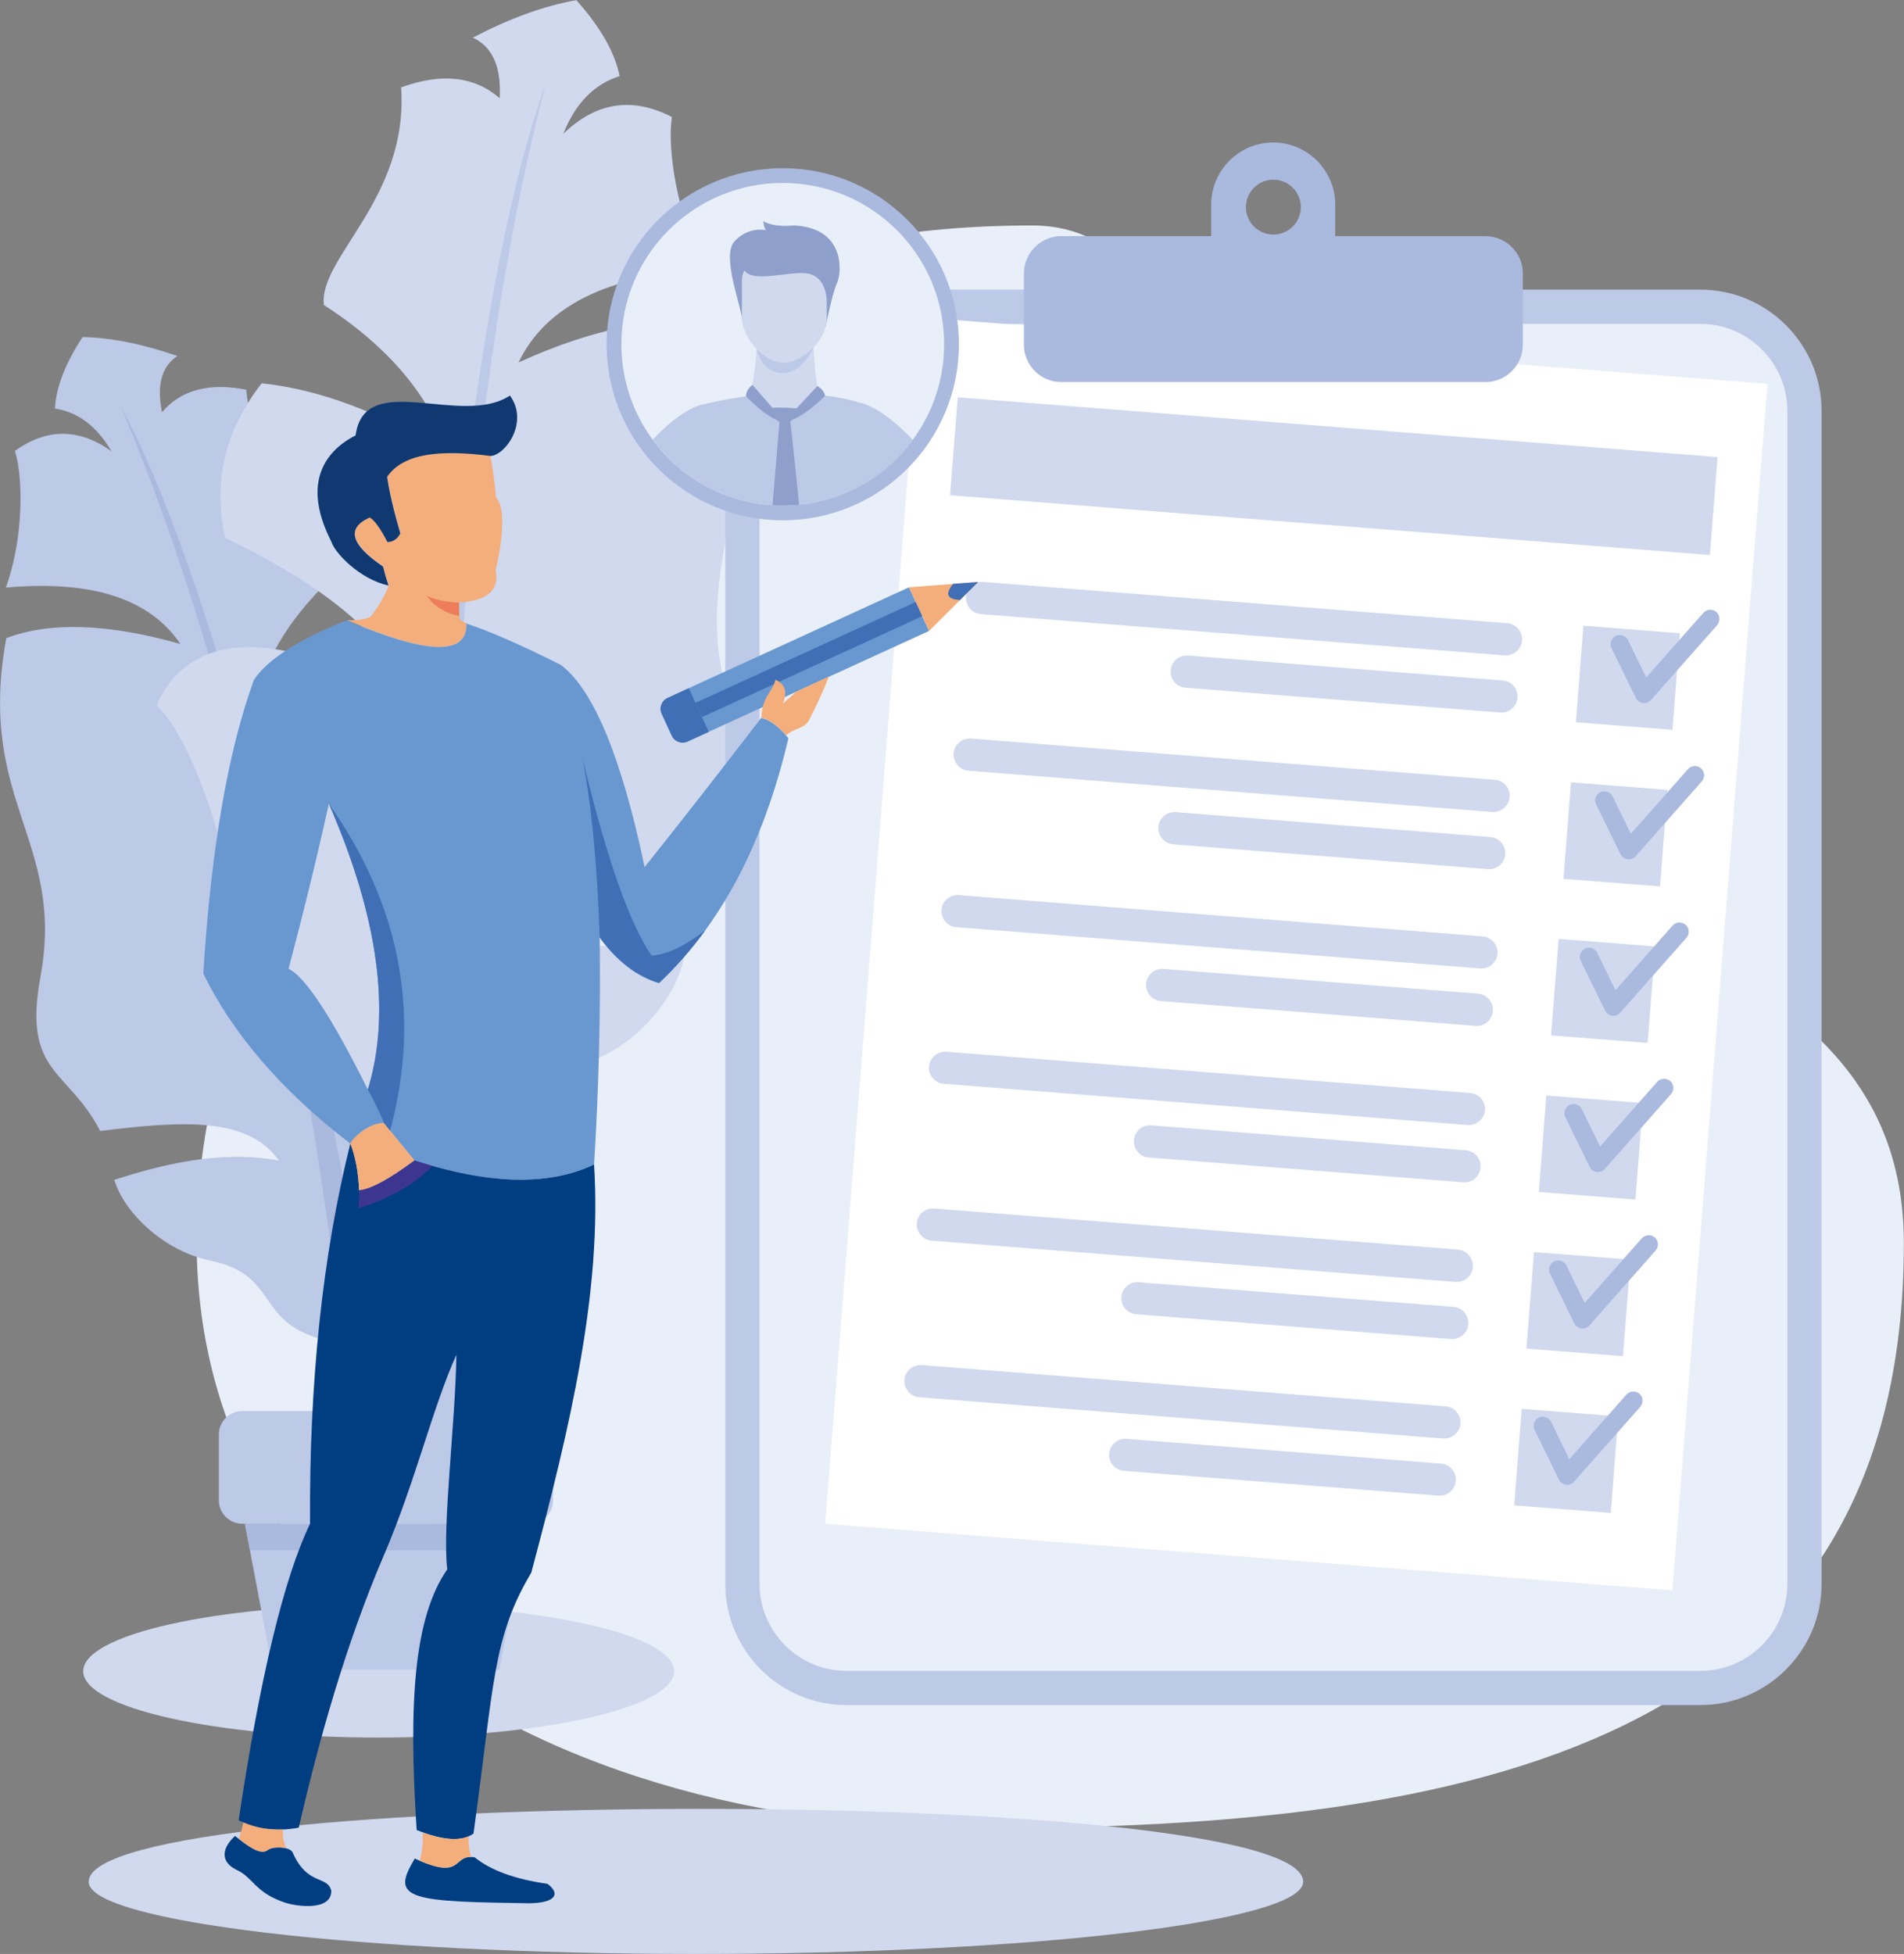 <svg width="385" height="395" viewBox="0 0 385 395" fill="none" xmlns="http://www.w3.org/2000/svg">
<rect x="0" y="0" width="385" height="395" fill="#808080" stroke="none"/>
<g clip-path="url(#clip0_164_588)">
<path fill-rule="evenodd" clip-rule="evenodd" d="M208.722 45.581C250.942 45.581 246.117 129.573 276.592 155.203C316.939 189.079 384.968 193.171 384.968 251.344C384.968 353.448 296.305 369.593 198.214 369.593C100.123 369.593 16.444 312.974 45.649 211.124C74.886 109.273 110.662 45.581 208.722 45.581Z" fill="#E9EFF8"/>
<path fill-rule="evenodd" clip-rule="evenodd" d="M82.155 127.067C89.869 134.363 93.393 143.086 92.663 153.236C74.41 165.67 64.95 177.311 64.347 188.159C85.806 169.064 101.932 169.127 109.17 180.832C103.805 187.302 100.059 209.664 101.361 219.941C103.646 238.117 98.694 254.42 84.949 260.542C81.806 267.584 78.473 271.327 75.013 271.707C78.346 292.071 81.139 312.72 83.425 333.687C81.108 334.892 77.775 334.765 76.029 333.56C75.33 325.376 74.79 319.635 74.283 315.765C72.886 300.54 71.299 285.822 69.521 271.612C68.664 271.517 67.838 271.358 67.013 271.2C50.95 267.838 57.109 257.814 42.411 254.801C33.364 252.961 25.142 245.317 23.11 238.497C32.538 235.516 44.379 232.375 56.41 234.627C50.157 225.841 37.459 226.507 20.253 228.633C13.745 216.008 4.508 217.15 8.19 197.389C13.238 169.793 -4.793 162.149 1.27 129.002C10.127 125.64 21.872 126.052 36.475 130.176C30.284 121.009 18.507 117.234 1.175 118.789C4.762 109.083 4.73 96.522 3.016 91.161C9.46 86.53 15.968 86.53 22.539 91.225C19.587 86.181 15.777 83.295 11.111 82.597C11.333 78.283 13.206 73.462 16.698 68.133C22.475 68.26 28.856 69.529 35.871 71.971C32.665 74.065 31.649 77.871 32.761 83.327C36.602 78.823 42.284 77.3 49.807 78.791C51.395 98.488 68.854 106.482 69.14 114.951C58.855 123.991 52.823 133.855 51.077 144.545C61.585 135.568 71.933 129.764 82.155 127.067Z" fill="#BCC9E7"/>
<path fill-rule="evenodd" clip-rule="evenodd" d="M83.457 333.655C81.171 312.689 78.378 292.039 75.044 271.676C63.172 194.852 42.474 115.458 24.443 82.217C48.506 138.867 65.108 216.706 74.283 315.734C74.822 319.604 75.33 325.376 76.029 333.528C77.806 334.734 81.139 334.86 83.457 333.655Z" fill="#AAB9DE"/>
<path fill-rule="evenodd" clip-rule="evenodd" d="M52.918 77.49C45.458 87.006 43.014 97.41 45.522 108.734C68.188 119.613 80.822 131.127 83.362 143.212C55.966 125.386 37.808 128.178 31.649 142.61C38.792 148.985 46.792 173.504 47.109 185.304C47.617 206.144 55.966 223.653 72.473 228.22C77.235 235.611 81.584 239.258 85.552 239.1C85.266 262.572 85.647 286.298 86.631 310.31C89.457 311.261 93.171 310.563 94.948 308.914C94.345 299.588 93.964 293.023 93.901 288.582C92.885 271.2 92.187 254.389 91.742 238.085C92.695 237.831 93.615 237.514 94.504 237.197C112.027 230.663 103.393 220.449 119.424 214.549C129.296 210.933 137.264 200.942 138.407 192.917C127.296 191.172 113.424 189.618 100.25 194.217C105.805 183.274 120.185 181.878 139.931 181.307C145.105 165.987 155.708 165.701 148.216 144.069C137.772 113.904 156.787 102.263 144.311 65.944C133.741 63.692 120.598 66.103 104.853 73.272C110.281 61.916 122.852 55.636 142.661 54.462C136.947 44.121 134.852 29.975 135.867 23.663C127.836 19.507 120.503 20.649 113.9 27.057C116.344 20.871 120.154 17.002 125.296 15.384C124.312 10.562 121.392 5.456 116.535 0.032C110.059 1.174 103.107 3.679 95.615 7.613C99.583 9.452 101.393 13.512 101.043 19.856C95.933 15.416 89.298 14.686 81.108 17.668C82.663 40.125 64.378 52.083 65.489 61.662C78.6 70.1 87.076 80.186 90.885 91.922C77.552 83.58 64.918 78.759 52.918 77.49Z" fill="#D0D9EE"/>
<path fill-rule="evenodd" clip-rule="evenodd" d="M86.631 310.31C85.615 286.33 85.266 262.604 85.552 239.1C85.806 150.54 95.615 57.634 110.281 17.16C92.853 85.039 87.393 175.503 93.933 288.55C93.996 292.991 94.377 299.557 94.98 308.882C93.171 310.563 89.457 311.261 86.631 310.31Z" fill="#BCC9E7"/>
<path fill-rule="evenodd" clip-rule="evenodd" d="M76.568 324.425C109.551 324.425 136.312 330.451 136.312 337.842C136.312 345.233 109.551 351.259 76.568 351.259C43.586 351.259 16.825 345.233 16.825 337.842C16.825 330.451 43.586 324.425 76.568 324.425Z" fill="#D0D9EE"/>
<path fill-rule="evenodd" clip-rule="evenodd" d="M107.107 285.251H48.982C46.379 285.251 44.252 287.377 44.252 289.978V303.3C44.252 305.901 46.379 308.026 48.982 308.026H107.107C109.71 308.026 111.837 305.901 111.837 303.3V289.978C111.868 287.377 109.71 285.251 107.107 285.251Z" fill="#BCC9E7"/>
<path fill-rule="evenodd" clip-rule="evenodd" d="M106.599 308.058H49.522L55.109 337.525H100.98L106.599 308.058Z" fill="#BCC9E7"/>
<path fill-rule="evenodd" clip-rule="evenodd" d="M49.522 308.058H106.599L105.583 313.386H50.538L49.522 308.058Z" fill="#AAB9DE"/>
<path fill-rule="evenodd" clip-rule="evenodd" d="M343.827 58.554H171.168C157.676 58.554 146.661 69.561 146.661 83.041V320.206C146.661 333.687 157.676 344.693 171.168 344.693H343.827C357.319 344.693 368.334 333.687 368.334 320.206V83.041C368.334 69.561 357.319 58.554 343.827 58.554Z" fill="#BCC9E7"/>
<path fill-rule="evenodd" clip-rule="evenodd" d="M343.827 65.469H171.168C161.485 65.469 153.581 73.367 153.581 83.041V320.206C153.581 329.881 161.485 337.779 171.168 337.779H343.827C353.509 337.779 361.414 329.881 361.414 320.206V83.041C361.414 73.367 353.477 65.469 343.827 65.469Z" fill="#E9EFF8"/>
<path d="M186.073 64.138L166.86 308.031L338.161 321.504L357.375 77.612L186.073 64.138Z" fill="white"/>
<path d="M193.667 80.318L192.107 100.113L345.75 112.196L347.309 92.402L193.667 80.318Z" fill="#D0D9EE"/>
<path fill-rule="evenodd" clip-rule="evenodd" d="M339.7 128.019L320.177 126.497L318.654 146.004L338.177 147.526L339.7 128.019ZM327.225 286.33L307.702 284.807L306.178 304.315L325.701 305.837L327.225 286.33ZM329.701 254.642L310.178 253.12L308.654 272.627L328.177 274.15L329.701 254.642ZM332.209 222.987L312.686 221.464L311.162 240.971L330.685 242.494L332.209 222.987ZM334.685 191.331L315.162 189.808L313.638 209.316L333.161 210.838L334.685 191.331ZM337.192 159.675L317.669 158.152L316.146 177.66L335.669 179.182L337.192 159.675Z" fill="#D0D9EE"/>
<path fill-rule="evenodd" clip-rule="evenodd" d="M304.781 125.989L198.849 117.647C197.071 117.52 195.484 118.852 195.325 120.628C195.198 122.405 196.532 123.991 198.309 124.149L304.241 132.491C306.019 132.618 307.606 131.286 307.765 129.51C307.924 127.702 306.559 126.116 304.781 125.989ZM292.305 284.3L186.373 275.958C184.596 275.831 183.008 277.163 182.881 278.939C182.754 280.716 184.088 282.302 185.865 282.46L291.798 290.802C293.575 290.929 295.162 289.597 295.321 287.821C295.448 286.013 294.115 284.427 292.305 284.3ZM291.385 295.877C293.163 296.004 294.528 297.59 294.369 299.366C294.242 301.143 292.655 302.507 290.877 302.348L227.26 297.336C225.483 297.21 224.118 295.624 224.276 293.847C224.435 292.071 225.991 290.707 227.8 290.866L291.385 295.877ZM294.813 252.612L188.881 244.302C187.103 244.175 185.516 245.507 185.389 247.283C185.262 249.06 186.596 250.646 188.373 250.804L294.305 259.146C296.083 259.305 297.67 257.941 297.829 256.165C297.956 254.357 296.591 252.771 294.813 252.612ZM293.893 264.19C295.67 264.317 297.035 265.903 296.877 267.711C296.75 269.487 295.162 270.851 293.353 270.692L229.737 265.681C227.959 265.554 226.594 263.968 226.753 262.191C226.88 260.415 228.467 259.051 230.244 259.21L293.893 264.19ZM297.289 220.956L191.357 212.614C189.579 212.487 187.992 213.82 187.834 215.596C187.707 217.372 189.04 218.958 190.818 219.085L296.75 227.427C298.527 227.554 300.115 226.222 300.273 224.446C300.432 222.669 299.099 221.115 297.289 220.956ZM296.4 232.534C298.178 232.661 299.543 234.247 299.384 236.023C299.258 237.799 297.67 239.163 295.893 239.005L232.276 233.993C230.498 233.866 229.133 232.28 229.292 230.472C229.419 228.696 231.006 227.332 232.816 227.491L296.4 232.534ZM299.797 189.301L193.865 180.958C192.087 180.832 190.5 182.164 190.373 183.94C190.246 185.716 191.579 187.302 193.357 187.429L299.289 195.771C301.067 195.898 302.654 194.566 302.813 192.79C302.94 191.013 301.575 189.459 299.797 189.301ZM298.877 200.878C300.654 201.005 302.019 202.591 301.861 204.399C301.734 206.175 300.146 207.539 298.337 207.381L234.752 202.369C232.975 202.242 231.609 200.656 231.768 198.848C231.895 197.072 233.482 195.708 235.292 195.867L298.877 200.878ZM302.273 157.645L196.341 149.303C194.563 149.176 192.976 150.508 192.817 152.284C192.69 154.061 194.024 155.646 195.801 155.805L301.734 164.147C303.511 164.274 305.099 162.942 305.257 161.166C305.416 159.358 304.083 157.772 302.273 157.645ZM301.384 169.222C303.162 169.349 304.527 170.935 304.368 172.711C304.241 174.488 302.654 175.852 300.845 175.693L237.228 170.681C235.451 170.523 234.086 168.969 234.244 167.161C234.371 165.384 235.959 164.02 237.736 164.179L301.384 169.222ZM303.861 137.566C305.638 137.693 307.003 139.279 306.844 141.056C306.718 142.832 305.13 144.196 303.321 144.037L239.704 139.026C237.927 138.899 236.562 137.313 236.72 135.505C236.847 133.728 238.435 132.365 240.212 132.523L303.861 137.566Z" fill="#D0D9EE"/>
<path fill-rule="evenodd" clip-rule="evenodd" d="M300.369 47.738H269.989V41.33C269.989 34.447 264.338 28.801 257.45 28.801C250.561 28.801 244.911 34.447 244.911 41.33V47.738H214.594C210.436 47.738 207.039 51.132 207.039 55.287V69.687C207.039 73.843 210.436 77.237 214.594 77.237H300.369C304.527 77.237 307.924 73.843 307.924 69.687V55.287C307.956 51.163 304.527 47.738 300.369 47.738ZM257.481 36.319C260.529 36.319 263.037 38.793 263.037 41.87C263.037 44.915 260.561 47.42 257.481 47.42C254.434 47.42 251.926 44.946 251.926 41.87C251.958 38.793 254.434 36.319 257.481 36.319Z" fill="#AAB9DE"/>
<path fill-rule="evenodd" clip-rule="evenodd" d="M325.86 131.032C325.415 130.112 325.796 129.002 326.717 128.558C327.637 128.114 328.748 128.495 329.193 129.415L332.875 136.964L344.43 123.895C345.129 123.134 346.303 123.039 347.065 123.737C347.827 124.403 347.89 125.577 347.224 126.37L333.891 141.436C333.732 141.658 333.51 141.817 333.256 141.944C332.336 142.388 331.224 142.007 330.78 141.087L325.86 131.032ZM322.749 162.625C322.304 161.705 322.685 160.595 323.606 160.151C324.526 159.707 325.637 160.087 326.082 161.007L329.764 168.556L341.319 155.488C341.986 154.727 343.192 154.631 343.954 155.329C344.716 155.995 344.811 157.169 344.113 157.962L330.78 173.029C330.621 173.251 330.399 173.409 330.145 173.536C329.225 173.98 328.113 173.6 327.669 172.68L322.749 162.625ZM310.305 289.058C309.86 288.138 310.241 287.028 311.162 286.584C312.082 286.139 313.193 286.52 313.638 287.44L317.32 294.989L328.875 281.921C329.542 281.16 330.748 281.096 331.51 281.762C332.272 282.428 332.336 283.602 331.669 284.395L318.336 299.462C318.177 299.684 317.955 299.842 317.701 299.969C316.781 300.413 315.67 300.033 315.225 299.113L310.305 289.058ZM313.416 257.465C312.971 256.545 313.352 255.435 314.273 254.991C315.193 254.547 316.304 254.928 316.749 255.848L320.431 263.397L331.986 250.328C332.653 249.567 333.859 249.504 334.621 250.17C335.383 250.836 335.446 252.01 334.78 252.803L321.447 267.869C321.288 268.091 321.066 268.25 320.812 268.377C319.892 268.821 318.78 268.44 318.336 267.52L313.416 257.465ZM316.527 225.841C316.082 224.921 316.463 223.811 317.384 223.367C318.304 222.923 319.415 223.304 319.86 224.224L323.542 231.773L335.097 218.704C335.764 217.943 336.97 217.88 337.732 218.546C338.494 219.212 338.557 220.385 337.891 221.178L324.558 236.245C324.399 236.467 324.177 236.626 323.923 236.753C323.003 237.197 321.891 236.816 321.447 235.896L316.527 225.841ZM319.638 194.249C319.193 193.329 319.574 192.219 320.495 191.775C321.415 191.331 322.526 191.711 322.971 192.631L326.653 200.18L338.208 187.112C338.875 186.351 340.049 186.256 340.843 186.953C341.605 187.619 341.7 188.825 341.002 189.586L327.669 204.653C327.51 204.875 327.288 205.033 327.034 205.16C326.114 205.604 325.002 205.224 324.558 204.304L319.638 194.249Z" fill="#AAB9DE"/>
<path fill-rule="evenodd" clip-rule="evenodd" d="M17.936 380.409C17.936 388.466 72.918 395 140.724 395C208.531 395 263.513 388.466 263.513 380.409C263.481 360.553 17.936 360.965 17.936 380.409Z" fill="#D0D9EE"/>
<path fill-rule="evenodd" clip-rule="evenodd" d="M57.363 384.533C51.553 382.503 51.109 379.521 47.966 378.062C44.824 376.603 44.474 373.97 47.522 371.147C49.807 372.955 52.601 375.176 54.093 374.002C55.077 373.209 58.474 373.272 59.14 374.414C62.093 381.266 66.188 379.077 66.981 382.186C67.108 386.341 59.998 385.484 57.363 384.533Z" fill="#003D81"/>
<path fill-rule="evenodd" clip-rule="evenodd" d="M107.107 384.755C96.409 384.596 88.409 384.469 84.727 383.296C80.727 382.027 81.552 379.616 83.87 375.715C93.964 380.346 91.266 374.763 95.964 375.461C99.266 378.125 104.186 379.902 110.694 380.822C113.424 382.852 112.313 384.66 107.107 384.755Z" fill="#003D81"/>
<path fill-rule="evenodd" clip-rule="evenodd" d="M70.156 125.355C71.87 125.482 74.568 125.164 75.044 124.53C76.854 122.215 78.124 119.804 78.6 118.313C78.251 117.298 77.87 116.029 77.489 114.475C70.918 110.003 69.997 106.704 74.791 104.547C75.743 105.086 76.949 106.736 78.378 109.527C79.52 109.495 80.378 108.892 80.981 107.782C79.616 103.088 78.727 99.25 78.314 96.332C81.552 91.51 89.139 90.812 99.171 92.113C99.647 94.777 100.028 97.6 100.313 100.614C102.091 102.263 101.869 108.321 100.218 115.3C101.043 119.265 98.567 121.453 92.853 121.802C92.758 123.198 92.917 124.942 92.98 125.133C93.139 125.45 93.647 125.735 94.345 125.989C94.536 132.587 86.473 132.365 70.156 125.355Z" fill="#F4AE7C"/>
<path fill-rule="evenodd" clip-rule="evenodd" d="M99.171 92.176C89.139 90.876 81.552 91.574 78.282 96.395C78.695 99.345 79.584 103.151 80.949 107.846C80.346 108.956 79.489 109.558 78.346 109.59C76.918 106.799 75.711 105.149 74.759 104.61C69.965 106.767 70.886 110.066 77.457 114.538C77.838 116.093 78.219 117.361 78.568 118.376C72.632 117.044 67.68 111.747 66.981 109.463C60.061 95.856 67.775 90.115 71.902 88.021C73.711 74.54 93.298 86.467 103.107 79.964C107.011 85.293 102.218 92.049 99.171 92.176Z" fill="#0F3970"/>
<path fill-rule="evenodd" clip-rule="evenodd" d="M159.422 149.239C154.438 170.491 145.708 187.017 133.233 198.753C128.725 197.389 124.725 194.312 121.265 189.523C121.455 204.906 121.074 220.227 120.122 235.452C111.011 239.766 98.917 239.48 83.806 234.627L77.679 227.11C76.092 226.793 72.537 228.537 70.823 231.17C56.506 220.227 46.824 208.491 41.109 196.818C42.665 171.76 46.062 151.967 51.331 137.471C53.998 133.379 60.252 129.351 70.124 125.386C86.441 132.364 94.536 132.587 94.314 126.052C99.107 127.638 105.488 130.43 113.424 134.426C120.027 139.438 125.677 153.077 130.344 175.281C137.931 165.797 145.772 155.742 153.93 145.116C155.771 145.56 157.613 146.955 159.422 149.239ZM74.378 220.259C79.14 204.653 76.505 185.399 66.505 162.466C63.997 173.758 61.267 184.892 58.347 195.835C61.743 197.484 67.077 205.604 74.378 220.259Z" fill="#6998D0"/>
<path fill-rule="evenodd" clip-rule="evenodd" d="M72.6 240.622C74.918 240.432 78.663 238.434 83.806 234.596C98.885 239.481 111.011 239.766 120.122 235.421C121.741 261.05 115.424 287.948 107.424 317.922C99.583 331.086 99.932 340.316 95.742 370.671C93.425 372.321 89.584 372.099 84.251 369.942C82.568 344.059 83.711 326.931 90.441 317.256C89.393 308.565 92.123 287.25 92.282 273.864C87.393 284.744 84.028 299.462 77.648 314.338C69.902 332.418 64.474 351.799 60.41 369.466C56.093 370.291 52.03 369.815 48.252 367.975C52.601 338.952 57.426 318.969 62.696 308.026C62.505 279.479 65.204 253.849 70.854 231.107C71.87 233.835 72.473 236.975 72.6 240.622Z" fill="#003D81"/>
<path fill-rule="evenodd" clip-rule="evenodd" d="M83.806 234.596C78.663 238.434 74.918 240.432 72.6 240.623C72.473 236.975 71.87 233.835 70.823 231.138C72.537 228.506 76.092 226.761 77.679 227.078L83.806 234.596Z" fill="#F4AE7C"/>
<path fill-rule="evenodd" clip-rule="evenodd" d="M121.265 189.523C120.757 174.583 119.582 162.339 117.678 152.792C122.503 173.092 127.201 186.541 131.741 193.17C134.598 193.075 138.248 191.394 142.629 188.064C139.772 191.965 136.661 195.518 133.264 198.721C128.757 197.357 124.757 194.281 121.265 189.523Z" fill="#406FB5"/>
<path fill-rule="evenodd" clip-rule="evenodd" d="M77.679 227.078C76.79 224.921 75.711 222.638 74.378 220.29C79.14 204.684 76.505 185.431 66.505 162.498C81.044 183.147 85.171 205.16 78.886 228.569L77.679 227.078Z" fill="#406FB5"/>
<path fill-rule="evenodd" clip-rule="evenodd" d="M86.25 120.438C87.869 121.231 90.06 121.707 92.853 121.834C92.79 122.785 92.853 123.864 92.885 124.53C90.091 123.991 87.869 122.627 86.25 120.438Z" fill="#ED7D5B"/>
<path fill-rule="evenodd" clip-rule="evenodd" d="M84.854 376.159C85.393 374.383 85.584 372.48 85.457 370.449C89.52 371.909 92.663 372.162 94.79 371.211C94.695 372.733 94.853 374.129 95.298 375.398C91.615 375.271 93.329 379.775 84.854 376.159ZM57.902 373.653C56.633 373.304 54.791 373.463 54.125 374.002C52.791 375.049 50.411 373.399 48.284 371.718C48.665 370.703 48.95 369.625 49.204 368.419C51.744 369.498 54.41 369.974 57.204 369.847C57.141 371.369 57.395 372.638 57.902 373.653Z" fill="#F4AE7C"/>
<path fill-rule="evenodd" clip-rule="evenodd" d="M72.442 244.27C72.6 242.938 72.664 241.733 72.6 240.622C74.918 240.432 78.663 238.434 83.806 234.596C85.044 234.976 86.219 235.357 87.425 235.706C83.806 239.449 78.79 242.303 72.442 244.27Z" fill="#3D3691"/>
<path fill-rule="evenodd" clip-rule="evenodd" d="M187.865 127.543L183.802 118.725C162.057 128.685 156.724 131.128 134.979 141.087C133.772 141.658 133.233 143.086 133.772 144.291L135.804 148.7C136.375 149.905 137.804 150.445 139.01 149.905C160.787 139.946 166.12 137.503 187.865 127.543Z" fill="#6998D0"/>
<path fill-rule="evenodd" clip-rule="evenodd" d="M183.802 118.725L187.865 127.543L197.801 117.647L183.802 118.725Z" fill="#F4AE7C"/>
<path d="M185.166 121.688L140.636 142.078L141.958 144.961L186.488 124.572L185.166 121.688Z" fill="#406FB5"/>
<path fill-rule="evenodd" clip-rule="evenodd" d="M139.264 139.121L143.327 147.939L139.042 149.905C137.836 150.476 136.375 149.937 135.836 148.7L133.804 144.291C133.233 143.086 133.772 141.627 135.01 141.087L139.264 139.121Z" fill="#406FB5"/>
<path fill-rule="evenodd" clip-rule="evenodd" d="M194.119 121.295C191.484 121.168 191.04 120.058 192.722 118.028L197.801 117.647L194.119 121.295Z" fill="#406FB5"/>
<path fill-rule="evenodd" clip-rule="evenodd" d="M153.962 145.052C154.057 140.802 156.343 139.755 156.787 137.408C158.755 138.264 159.263 139.85 158.311 142.198C159.2 141.468 160.089 140.707 160.946 139.85C163.803 138.55 166.025 137.535 167.612 136.774C166.628 139.343 165.263 142.325 163.517 145.719C162.469 147.368 160.914 147.051 158.946 148.637C157.295 146.734 155.613 145.528 153.962 145.052Z" fill="#F4AE7C"/>
<path fill-rule="evenodd" clip-rule="evenodd" d="M158.279 34.003C177.929 34.003 193.897 49.926 193.897 69.592C193.897 89.258 177.961 105.181 158.279 105.181C138.597 105.181 122.662 89.258 122.662 69.592C122.662 49.926 138.629 34.003 158.279 34.003Z" fill="#AAB9DE"/>
<path fill-rule="evenodd" clip-rule="evenodd" d="M158.279 36.985C140.248 36.985 125.646 51.576 125.646 69.592C125.646 87.609 140.248 102.2 158.279 102.2C176.31 102.2 190.913 87.609 190.913 69.592C190.913 51.576 176.31 36.985 158.279 36.985Z" fill="#E9EFF8"/>
<path fill-rule="evenodd" clip-rule="evenodd" d="M164.469 69.212C164.469 69.212 164.692 76.539 165.644 79.838L173.072 85.008L145.073 89.227L151.74 79.996C151.74 79.996 153.74 70.163 152.692 66.516C151.645 62.9 164.469 69.212 164.469 69.212Z" fill="#D0D9EE"/>
<path fill-rule="evenodd" clip-rule="evenodd" d="M164.501 70.227C164.501 70.227 162.279 75.555 158.12 75.428C153.962 75.302 153.01 70.607 153.01 70.607L164.501 70.227Z" fill="#BCC9E7"/>
<path fill-rule="evenodd" clip-rule="evenodd" d="M166.977 65.913C166.977 65.913 168.311 59.188 169.263 57.158C170.215 55.128 170.977 46.057 160.565 45.581C160.565 45.581 156.565 46.057 154.375 44.724C154.375 44.724 154.375 46.057 154.914 46.532C154.914 46.532 151.327 45.676 148.502 48.816C145.677 51.956 150.375 62.9 150.153 65.501L166.977 65.913Z" fill="#8D9FCA"/>
<path fill-rule="evenodd" clip-rule="evenodd" d="M152.819 53.257H164.342C165.898 53.257 167.168 54.748 167.168 56.556V64.327C167.168 69.307 161.612 73.335 158.597 73.367C155.136 73.43 150.026 69.085 150.026 63.883V56.556C150.026 54.748 151.295 53.257 152.819 53.257Z" fill="#D0D9EE"/>
<path fill-rule="evenodd" clip-rule="evenodd" d="M167.168 60.711C167.168 60.711 167.168 56.048 163.454 55.318C159.739 54.589 151.486 57.602 150.311 54.208C149.137 50.814 166.311 50.846 167.168 53.035C168.057 55.191 167.168 60.711 167.168 60.711Z" fill="#8D9FCA"/>
<path fill-rule="evenodd" clip-rule="evenodd" d="M142.248 81.741C145.645 80.916 148.819 80.345 151.772 79.996C154.375 83.453 156.248 84.246 158.597 85.166C162.438 84.627 165.644 79.933 165.644 79.837C169.803 80.25 172.628 81.011 173.771 81.392C173.898 81.392 177.929 81.931 184.596 88.941C178.659 96.998 169.104 102.199 158.311 102.199C147.518 102.199 137.931 96.966 131.995 88.877C138.439 82.058 142.248 81.741 142.248 81.741Z" fill="#BCC9E7"/>
<path fill-rule="evenodd" clip-rule="evenodd" d="M165.263 78.061C165.263 78.061 166.501 78.569 166.85 79.996C166.85 79.996 161.866 85.135 158.597 85.198L165.263 78.061Z" fill="#8D9FCA"/>
<path fill-rule="evenodd" clip-rule="evenodd" d="M158.597 85.198L152.152 77.807C152.152 77.807 150.819 78.695 150.851 80.123C150.851 80.123 155.835 85.388 158.597 85.198Z" fill="#8D9FCA"/>
<path fill-rule="evenodd" clip-rule="evenodd" d="M159.739 84.659C159.739 84.659 160.66 92.621 161.581 102.041C160.501 102.136 159.39 102.2 158.279 102.2C157.581 102.2 156.882 102.168 156.216 102.136C156.978 92.684 157.676 84.627 157.676 84.627L159.739 84.659Z" fill="#8D9FCA"/>
<path fill-rule="evenodd" clip-rule="evenodd" d="M161.041 82.566C161.041 82.566 158.057 82.28 156.279 82.439C155.93 82.47 155.708 82.883 155.898 83.168C156.406 84.088 157.454 85.674 158.533 85.674C160.025 85.674 162.374 82.661 161.041 82.566Z" fill="#8D9FCA"/>
</g>
<defs>
<clipPath id="clip0_164_588">
<rect width="385" height="395" fill="white"/>
</clipPath>
</defs>
</svg>
